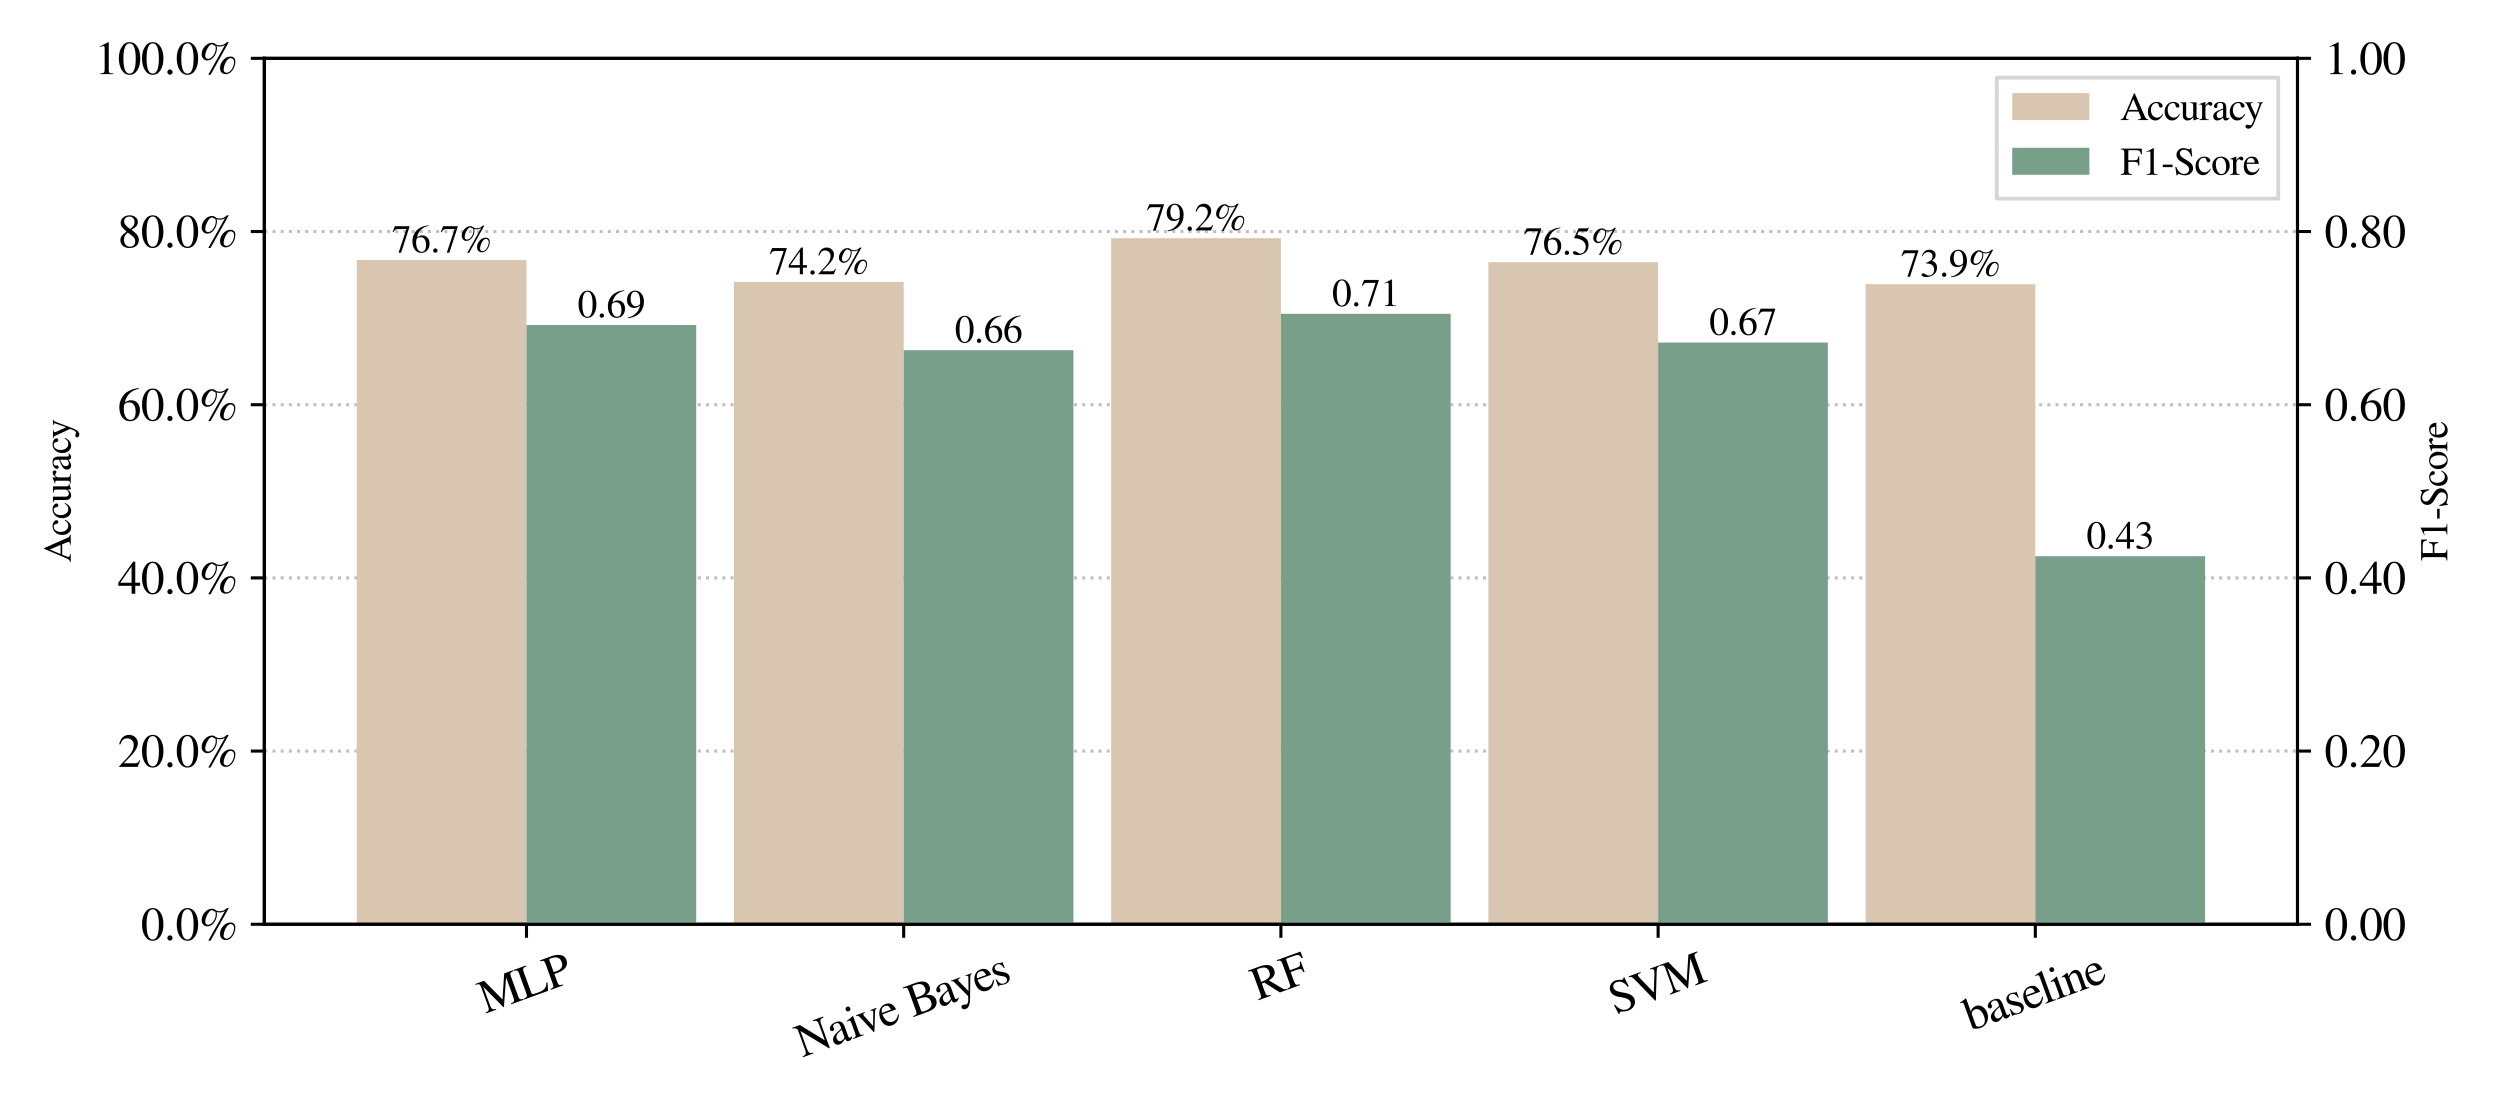 <?xml version="1.0" encoding="utf-8" standalone="no"?>
<!DOCTYPE svg PUBLIC "-//W3C//DTD SVG 1.1//EN"
  "http://www.w3.org/Graphics/SVG/1.1/DTD/svg11.dtd">
<svg xmlns:xlink="http://www.w3.org/1999/xlink" width="648pt" height="288pt" viewBox="0 0 648 288" xmlns="http://www.w3.org/2000/svg" version="1.1">
 <defs>
  <style type="text/css">*{stroke-linejoin: round; stroke-linecap: butt}</style>
 </defs>
 <g id="figure_1">
  <g id="patch_1">
   <path d="M 0 288 
L 648 288 
L 648 0 
L 0 0 
z
" style="fill: #ffffff"/>
  </g>
  <g id="axes_1">
   <g id="patch_2">
    <path d="M 68.51 239.571 
L 595.51 239.571 
L 595.51 15.126 
L 68.51 15.126 
z
" style="fill: #ffffff"/>
   </g>
   <g id="matplotlib.axis_1">
    <g id="xtick_1">
     <g id="line2d_1">
      <defs>
       <path id="m3414729d29" d="M 0 0 
L 0 3.5 
" style="stroke: #000000; stroke-width: 0.8"/>
      </defs>
      <g>
       <use xlink:href="#m3414729d29" x="136.463" y="239.571" style="stroke: #000000; stroke-width: 0.8"/>
      </g>
     </g>
     <g id="text_1">
      <!-- MLP -->
      <g transform="translate(125.76 262.76)rotate(-20)scale(0.12 -0.12)">
       <defs>
        <path id="FreeSerif-4d" d="M 4333 3667 
L 2694 0 
L 2605 0 
L 998 3520 
L 998 941 
Q 998 454 1113 297 
Q 1229 141 1600 122 
L 1600 0 
L 96 0 
L 96 122 
Q 493 147 605 297 
Q 717 448 717 941 
L 717 3539 
Q 717 3891 611 3990 
Q 506 4090 109 4115 
L 109 4237 
L 1376 4237 
L 2854 1005 
L 4269 4237 
L 5542 4237 
L 5542 4115 
Q 5184 4083 5085 3980 
Q 4986 3878 4986 3539 
L 4986 698 
Q 4986 358 5088 252 
Q 5190 147 5542 122 
L 5542 0 
L 3750 0 
L 3750 122 
Q 4128 147 4230 259 
Q 4333 371 4333 768 
L 4333 3667 
z
" transform="scale(0.016)"/>
        <path id="FreeSerif-4c" d="M 2285 250 
Q 2451 250 2595 269 
Q 2739 288 2848 310 
Q 2957 333 3059 384 
Q 3162 435 3226 467 
Q 3290 499 3357 572 
Q 3424 646 3459 678 
Q 3494 710 3539 796 
Q 3584 883 3597 908 
Q 3610 934 3648 1020 
Q 3686 1107 3686 1114 
L 3846 1114 
L 3539 0 
L 96 0 
L 96 122 
Q 448 147 550 252 
Q 653 358 653 698 
L 653 3539 
Q 653 3878 550 3984 
Q 448 4090 96 4115 
L 96 4237 
L 1901 4237 
L 1901 4115 
Q 1523 4090 1414 3984 
Q 1306 3878 1306 3539 
L 1306 512 
Q 1306 346 1405 298 
Q 1504 250 1856 250 
L 2285 250 
z
" transform="scale(0.016)"/>
        <path id="FreeSerif-50" d="M 3462 3078 
Q 3462 2912 3424 2758 
Q 3386 2605 3274 2432 
Q 3162 2259 2976 2134 
Q 2790 2010 2470 1926 
Q 2150 1843 1728 1843 
Q 1536 1843 1286 1862 
L 1286 698 
Q 1286 346 1398 240 
Q 1510 134 1888 122 
L 1888 0 
L 96 0 
L 96 122 
Q 461 154 547 259 
Q 634 365 634 768 
L 634 3539 
Q 634 3885 544 3981 
Q 454 4077 96 4115 
L 96 4237 
L 1786 4237 
Q 2074 4237 2342 4182 
Q 2611 4128 2876 4006 
Q 3142 3885 3302 3648 
Q 3462 3411 3462 3078 
z
M 1286 3782 
L 1286 2118 
Q 1510 2099 1651 2099 
Q 2765 2099 2765 3040 
Q 2765 3533 2457 3766 
Q 2150 4000 1504 4000 
Q 1376 4000 1331 3955 
Q 1286 3910 1286 3782 
z
" transform="scale(0.016)"/>
       </defs>
       <use xlink:href="#FreeSerif-4d"/>
       <use xlink:href="#FreeSerif-4c" x="88.1"/>
       <use xlink:href="#FreeSerif-50" x="149.2"/>
      </g>
     </g>
    </g>
    <g id="xtick_2">
     <g id="line2d_2">
      <g>
       <use xlink:href="#m3414729d29" x="234.236" y="239.571" style="stroke: #000000; stroke-width: 0.8"/>
      </g>
     </g>
     <g id="text_2">
      <!-- Naive Bayes -->
      <g transform="translate(207.942 274.109)rotate(-20)scale(0.12 -0.12)">
       <defs>
        <path id="FreeSerif-4e" d="M 4544 4115 
Q 4365 4096 4278 4073 
Q 4192 4051 4099 3974 
Q 4006 3898 3971 3734 
Q 3936 3571 3936 3296 
L 3936 -70 
L 3827 -70 
L 998 3450 
L 998 941 
Q 998 454 1113 297 
Q 1229 141 1600 122 
L 1600 0 
L 96 0 
L 96 122 
Q 493 147 605 297 
Q 717 448 717 941 
L 717 3763 
Q 525 3987 413 4051 
Q 301 4115 96 4115 
L 96 4237 
L 1190 4237 
L 3654 1139 
L 3654 3296 
Q 3654 3782 3536 3932 
Q 3418 4083 3040 4115 
L 3040 4237 
L 4544 4237 
L 4544 4115 
z
" transform="scale(0.016)"/>
        <path id="FreeSerif-61" d="M 160 621 
Q 160 736 185 835 
Q 211 934 275 1020 
Q 339 1107 396 1177 
Q 454 1248 569 1321 
Q 685 1395 761 1443 
Q 838 1491 995 1558 
Q 1152 1626 1235 1661 
Q 1318 1696 1497 1766 
Q 1677 1837 1760 1869 
L 1760 2259 
Q 1760 2790 1274 2790 
Q 1082 2790 947 2697 
Q 813 2605 813 2477 
Q 813 2426 829 2336 
Q 845 2246 845 2221 
Q 845 2112 758 2032 
Q 672 1952 557 1952 
Q 448 1952 365 2035 
Q 282 2118 282 2227 
Q 282 2528 592 2736 
Q 902 2944 1357 2944 
Q 1882 2944 2080 2691 
Q 2278 2438 2278 1920 
L 2278 672 
Q 2278 461 2320 381 
Q 2362 301 2470 301 
Q 2605 301 2752 422 
L 2752 256 
Q 2586 70 2461 3 
Q 2336 -64 2176 -64 
Q 1978 -64 1885 45 
Q 1792 154 1766 403 
Q 1216 -64 832 -64 
Q 538 -64 349 128 
Q 160 320 160 621 
z
M 1760 787 
L 1760 1715 
Q 1184 1504 953 1305 
Q 723 1107 723 826 
Q 723 563 851 435 
Q 979 307 1126 307 
Q 1344 307 1594 454 
Q 1696 512 1728 576 
Q 1760 640 1760 787 
z
" transform="scale(0.016)"/>
        <path id="FreeSerif-69" d="M 397 2515 
Q 256 2515 128 2496 
L 128 2592 
Q 576 2720 1120 2944 
L 1146 2925 
L 1146 653 
Q 1146 307 1226 214 
Q 1306 122 1619 96 
L 1619 0 
L 102 0 
L 102 96 
Q 435 115 521 211 
Q 608 307 608 653 
L 608 2138 
Q 608 2349 560 2432 
Q 512 2515 397 2515 
z
M 819 4371 
Q 960 4371 1056 4275 
Q 1152 4179 1152 4045 
Q 1152 3904 1056 3811 
Q 960 3718 819 3718 
Q 685 3718 592 3814 
Q 499 3910 499 4044 
Q 499 4179 595 4275 
Q 691 4371 819 4371 
z
" transform="scale(0.016)"/>
        <path id="FreeSerif-76" d="M 2963 2880 
L 2963 2784 
Q 2816 2771 2745 2688 
Q 2675 2605 2547 2285 
L 1728 230 
Q 1600 -90 1549 -90 
Q 1478 -90 1382 211 
L 614 2048 
Q 410 2541 314 2656 
Q 218 2771 32 2784 
L 32 2880 
L 1286 2880 
L 1286 2784 
Q 1120 2771 1056 2732 
Q 992 2694 992 2605 
Q 992 2502 1050 2368 
L 1702 730 
L 2336 2387 
Q 2374 2483 2374 2579 
Q 2374 2758 2074 2784 
L 2074 2880 
L 2963 2880 
z
" transform="scale(0.016)"/>
        <path id="FreeSerif-65" d="M 621 1773 
Q 634 1370 730 1078 
Q 826 787 979 643 
Q 1133 499 1289 438 
Q 1446 378 1619 378 
Q 1926 378 2153 531 
Q 2381 685 2611 1050 
L 2714 1005 
Q 2515 486 2163 211 
Q 1811 -64 1357 -64 
Q 806 -64 483 323 
Q 160 710 160 1370 
Q 160 2080 534 2512 
Q 909 2944 1498 2944 
Q 1984 2944 2253 2653 
Q 2522 2362 2592 1773 
L 621 1773 
z
M 634 1978 
L 1939 1978 
Q 1875 2394 1740 2554 
Q 1606 2714 1312 2714 
Q 736 2714 634 1978 
z
" transform="scale(0.016)"/>
        <path id="FreeSerif-20" transform="scale(0.016)"/>
        <path id="FreeSerif-42" d="M 3782 1152 
Q 3782 960 3712 774 
Q 3642 589 3478 406 
Q 3315 224 2995 112 
Q 2675 0 2234 0 
L 96 0 
L 96 122 
Q 493 134 601 236 
Q 710 339 710 698 
L 710 3539 
Q 710 3891 604 3990 
Q 499 4090 96 4115 
L 96 4237 
L 1888 4237 
Q 3565 4237 3565 3149 
Q 3565 2938 3488 2774 
Q 3411 2611 3331 2524 
Q 3251 2438 3084 2361 
Q 2918 2285 2873 2275 
Q 2829 2266 2688 2227 
Q 2835 2189 2908 2169 
Q 2982 2150 3177 2060 
Q 3373 1971 3481 1868 
Q 3590 1766 3686 1577 
Q 3782 1389 3782 1152 
z
M 1766 237 
Q 2054 237 2265 275 
Q 2477 314 2662 406 
Q 2848 499 2947 684 
Q 3046 870 3046 1146 
Q 3046 1408 2947 1590 
Q 2848 1773 2707 1869 
Q 2566 1965 2316 2016 
Q 2067 2067 1875 2076 
Q 1683 2086 1363 2086 
L 1363 499 
Q 1363 346 1446 291 
Q 1530 237 1766 237 
z
M 1363 2342 
L 1971 2342 
Q 2419 2342 2665 2544 
Q 2912 2746 2912 3123 
Q 2912 3552 2624 3776 
Q 2336 4000 1786 4000 
L 1504 4000 
Q 1363 4000 1363 3808 
L 1363 2342 
z
" transform="scale(0.016)"/>
        <path id="FreeSerif-79" d="M 909 -858 
Q 1088 -858 1286 -461 
Q 1485 -64 1485 122 
Q 1485 205 1203 768 
L 358 2586 
Q 282 2752 32 2790 
L 32 2880 
L 1350 2880 
L 1350 2784 
Q 1146 2778 1062 2739 
Q 979 2701 979 2611 
Q 979 2515 1043 2368 
L 1779 749 
L 2400 2515 
Q 2426 2573 2426 2624 
Q 2426 2784 2118 2784 
L 2118 2880 
L 2982 2880 
L 2982 2784 
Q 2867 2771 2800 2710 
Q 2733 2650 2675 2496 
L 1690 -115 
Q 1434 -806 1181 -1100 
Q 928 -1395 608 -1395 
Q 403 -1395 268 -1289 
Q 134 -1184 134 -1024 
Q 134 -909 217 -825 
Q 301 -742 410 -742 
Q 550 -742 710 -800 
Q 870 -858 909 -858 
z
" transform="scale(0.016)"/>
        <path id="FreeSerif-73" d="M 1715 2816 
Q 1722 2816 1818 2880 
L 1888 2880 
L 1914 2010 
L 1818 2010 
Q 1709 2438 1549 2617 
Q 1389 2797 1114 2797 
Q 896 2797 758 2675 
Q 621 2554 621 2362 
Q 621 2086 896 1926 
L 1587 1517 
Q 1875 1344 2000 1168 
Q 2125 992 2125 755 
Q 2125 422 1859 179 
Q 1594 -64 1222 -64 
Q 1062 -64 793 -6 
Q 525 51 461 51 
Q 365 51 314 -26 
L 230 -26 
L 230 973 
L 333 973 
Q 435 525 576 339 
Q 781 77 1146 77 
Q 1389 77 1533 201 
Q 1677 326 1677 538 
Q 1677 826 1344 1018 
L 973 1229 
Q 563 1459 393 1670 
Q 224 1882 224 2150 
Q 224 2496 470 2717 
Q 717 2938 1094 2938 
Q 1306 2938 1491 2877 
Q 1677 2816 1715 2816 
z
" transform="scale(0.016)"/>
       </defs>
       <use xlink:href="#FreeSerif-4e"/>
       <use xlink:href="#FreeSerif-61" x="72.5"/>
       <use xlink:href="#FreeSerif-69" x="115.5"/>
       <use xlink:href="#FreeSerif-76" x="139.8"/>
       <use xlink:href="#FreeSerif-65" x="184.6"/>
       <use xlink:href="#FreeSerif-20" x="229"/>
       <use xlink:href="#FreeSerif-42" x="254"/>
       <use xlink:href="#FreeSerif-61" x="317.1"/>
       <use xlink:href="#FreeSerif-79" x="358.1"/>
       <use xlink:href="#FreeSerif-65" x="403.2"/>
       <use xlink:href="#FreeSerif-73" x="446.6"/>
      </g>
     </g>
    </g>
    <g id="xtick_3">
     <g id="line2d_3">
      <g>
       <use xlink:href="#m3414729d29" x="332.01" y="239.571" style="stroke: #000000; stroke-width: 0.8"/>
      </g>
     </g>
     <g id="text_3">
      <!-- RF -->
      <g transform="translate(326.025 259.326)rotate(-20)scale(0.12 -0.12)">
       <defs>
        <path id="FreeSerif-52" d="M 1862 4237 
Q 2138 4237 2387 4192 
Q 2637 4147 2902 4035 
Q 3168 3923 3328 3686 
Q 3488 3450 3488 3110 
Q 3488 2259 2362 2048 
Q 2342 2042 2330 2042 
L 3648 422 
Q 3782 262 3900 198 
Q 4019 134 4205 122 
L 4205 0 
L 3174 0 
L 1651 1971 
L 1293 1958 
L 1293 698 
Q 1293 352 1395 249 
Q 1498 147 1869 122 
L 1869 0 
L 96 0 
L 96 122 
Q 454 147 547 259 
Q 640 371 640 768 
L 640 3539 
Q 640 3878 547 3977 
Q 454 4077 96 4115 
L 96 4237 
L 1862 4237 
z
M 1293 2195 
Q 2067 2208 2428 2400 
Q 2790 2592 2790 3123 
Q 2790 3571 2505 3785 
Q 2221 4000 1619 4000 
Q 1427 4000 1360 3952 
Q 1293 3904 1293 3770 
L 1293 2195 
z
" transform="scale(0.016)"/>
        <path id="FreeSerif-46" d="M 3085 1478 
L 2938 1478 
Q 2880 1869 2752 1981 
Q 2624 2093 2234 2093 
L 1306 2093 
L 1306 762 
Q 1306 371 1411 256 
Q 1517 141 1888 122 
L 1888 0 
L 96 0 
L 96 122 
Q 461 147 557 259 
Q 653 371 653 768 
L 653 3539 
Q 653 3878 550 3984 
Q 448 4090 96 4115 
L 96 4237 
L 3494 4237 
L 3514 3322 
L 3354 3322 
Q 3270 3750 3097 3872 
Q 2925 3994 2381 3994 
L 1510 3994 
Q 1382 3994 1344 3952 
Q 1306 3910 1306 3776 
L 1306 2355 
L 2234 2355 
Q 2618 2355 2749 2467 
Q 2880 2579 2938 2963 
L 3085 2963 
L 3085 1478 
z
" transform="scale(0.016)"/>
       </defs>
       <use xlink:href="#FreeSerif-52"/>
       <use xlink:href="#FreeSerif-46" x="66.7"/>
      </g>
     </g>
    </g>
    <g id="xtick_4">
     <g id="line2d_4">
      <g>
       <use xlink:href="#m3414729d29" x="429.784" y="239.571" style="stroke: #000000; stroke-width: 0.8"/>
      </g>
     </g>
     <g id="text_4">
      <!-- SVM -->
      <g transform="translate(418.838 262.937)rotate(-20)scale(0.12 -0.12)">
       <defs>
        <path id="FreeSerif-53" d="M 2419 864 
Q 2419 1165 2208 1398 
Q 1997 1632 1696 1798 
Q 1395 1965 1097 2141 
Q 800 2317 589 2592 
Q 378 2867 378 3232 
Q 378 3718 707 4022 
Q 1037 4326 1485 4326 
Q 1754 4326 2067 4217 
Q 2381 4109 2445 4109 
Q 2611 4109 2650 4326 
L 2784 4326 
L 2925 2963 
L 2765 2963 
Q 2611 3526 2294 3795 
Q 1978 4064 1594 4064 
Q 1299 4064 1113 3897 
Q 928 3731 928 3469 
Q 928 3213 1145 2982 
Q 1363 2752 1869 2470 
Q 2502 2131 2784 1801 
Q 3066 1472 3066 1075 
Q 3066 582 2688 246 
Q 2310 -90 1760 -90 
Q 1440 -90 1110 19 
Q 781 128 704 128 
Q 634 128 582 67 
Q 531 6 525 -83 
L 384 -83 
L 192 1274 
L 339 1274 
Q 576 691 889 416 
Q 1203 141 1632 141 
Q 1984 141 2201 342 
Q 2419 544 2419 864 
z
" transform="scale(0.016)"/>
        <path id="FreeSerif-56" d="M 4422 4237 
L 4422 4115 
Q 4186 4102 4086 4000 
Q 3987 3898 3834 3520 
L 2413 -70 
L 2317 -70 
L 742 3443 
Q 557 3866 432 3984 
Q 307 4102 64 4115 
L 64 4237 
L 1766 4237 
L 1766 4115 
Q 1587 4102 1581 4102 
Q 1286 4083 1286 3904 
Q 1286 3776 1549 3194 
L 2515 1030 
L 3456 3379 
Q 3578 3686 3578 3846 
Q 3578 3981 3475 4041 
Q 3373 4102 3110 4115 
L 3110 4237 
L 4422 4237 
z
" transform="scale(0.016)"/>
       </defs>
       <use xlink:href="#FreeSerif-53"/>
       <use xlink:href="#FreeSerif-56" x="52.9"/>
       <use xlink:href="#FreeSerif-4d" x="123"/>
      </g>
     </g>
    </g>
    <g id="xtick_5">
     <g id="line2d_5">
      <g>
       <use xlink:href="#m3414729d29" x="527.557" y="239.571" style="stroke: #000000; stroke-width: 0.8"/>
      </g>
     </g>
     <g id="text_5">
      <!-- baseline -->
      <g transform="translate(510.611 267.304)rotate(-20)scale(0.12 -0.12)">
       <defs>
        <path id="FreeSerif-62" d="M 1024 4358 
L 1024 2400 
Q 1120 2637 1369 2790 
Q 1619 2944 1914 2944 
Q 2394 2944 2717 2544 
Q 3040 2144 3040 1555 
Q 3040 870 2608 403 
Q 2176 -64 1542 -64 
Q 1158 -64 822 67 
Q 486 198 486 346 
L 486 3667 
Q 486 3866 425 3930 
Q 365 3994 173 3994 
Q 102 3994 64 3987 
L 64 4090 
Q 557 4211 992 4371 
L 1024 4358 
z
M 1024 2061 
L 1024 448 
Q 1024 326 1209 233 
Q 1395 141 1645 141 
Q 2042 141 2259 435 
Q 2477 730 2477 1261 
Q 2477 1843 2256 2192 
Q 2035 2541 1658 2541 
Q 1408 2541 1216 2393 
Q 1024 2246 1024 2061 
z
" transform="scale(0.016)"/>
        <path id="FreeSerif-6c" d="M 64 3987 
L 64 4090 
Q 698 4243 1082 4371 
L 1107 4358 
L 1107 538 
Q 1107 275 1193 195 
Q 1280 115 1587 96 
L 1587 0 
L 77 0 
L 77 96 
Q 378 122 474 211 
Q 570 301 570 557 
L 570 3610 
Q 570 3834 512 3917 
Q 454 4000 301 4000 
Q 173 4000 64 3987 
z
" transform="scale(0.016)"/>
        <path id="FreeSerif-6e" d="M 64 2547 
L 64 2656 
Q 538 2797 947 2944 
L 992 2931 
L 992 2426 
Q 1318 2733 1507 2838 
Q 1696 2944 1920 2944 
Q 2272 2944 2473 2691 
Q 2675 2438 2675 1984 
L 2675 518 
Q 2675 282 2752 202 
Q 2829 122 3066 96 
L 3066 0 
L 1734 0 
L 1734 96 
Q 1978 115 2058 224 
Q 2138 333 2138 634 
L 2138 1971 
Q 2138 2592 1670 2592 
Q 1510 2592 1376 2518 
Q 1242 2445 1011 2227 
L 1011 429 
Q 1011 256 1100 185 
Q 1190 115 1434 96 
L 1434 0 
L 77 0 
L 77 96 
Q 320 115 397 208 
Q 474 301 474 576 
L 474 2163 
Q 474 2400 422 2486 
Q 371 2573 237 2573 
Q 115 2573 64 2547 
z
" transform="scale(0.016)"/>
       </defs>
       <use xlink:href="#FreeSerif-62"/>
       <use xlink:href="#FreeSerif-61" x="50"/>
       <use xlink:href="#FreeSerif-73" x="93.5"/>
       <use xlink:href="#FreeSerif-65" x="130.2"/>
       <use xlink:href="#FreeSerif-6c" x="172.6"/>
       <use xlink:href="#FreeSerif-69" x="198.4"/>
       <use xlink:href="#FreeSerif-6e" x="225.2"/>
       <use xlink:href="#FreeSerif-65" x="273.1"/>
      </g>
     </g>
    </g>
   </g>
   <g id="matplotlib.axis_2">
    <g id="ytick_1">
     <g id="line2d_6">
      <path d="M 68.51 239.571 
L 595.51 239.571 
" clip-path="url(#p594fba6e8c)" style="fill: none; stroke-dasharray: 0.8,1.32; stroke-dashoffset: 0; stroke: #b0b0b0; stroke-opacity: 0.8; stroke-width: 0.8"/>
     </g>
     <g id="line2d_7">
      <defs>
       <path id="m2300800aab" d="M 0 0 
L -3.5 0 
" style="stroke: #000000; stroke-width: 0.8"/>
      </defs>
      <g>
       <use xlink:href="#m2300800aab" x="68.51" y="239.571" style="stroke: #000000; stroke-width: 0.8"/>
      </g>
     </g>
     <g id="text_6">
      <!-- 0.0% -->
      <g transform="translate(36.514 243.669)scale(0.12 -0.12)">
       <defs>
        <path id="FreeSerif-30" d="M 2649 524 
Q 2253 -90 1600 -90 
Q 947 -90 550 537 
Q 154 1165 154 2150 
Q 154 3078 550 3702 
Q 947 4326 1626 4326 
Q 2253 4326 2649 3712 
Q 3046 3098 3046 2112 
Q 3046 1139 2649 524 
z
M 1606 4160 
Q 768 4160 768 2093 
Q 768 77 1600 77 
Q 2432 77 2432 2099 
Q 2432 3104 2221 3632 
Q 2010 4160 1606 4160 
z
" transform="scale(0.016)"/>
        <path id="FreeSerif-2e" d="M 800 640 
Q 947 640 1052 531 
Q 1158 422 1158 275 
Q 1158 134 1049 32 
Q 941 -70 794 -70 
Q 653 -70 550 32 
Q 448 134 448 275 
Q 448 422 553 531 
Q 659 640 800 640 
z
" transform="scale(0.016)"/>
        <path id="FreeSerif-25" d="M 4282 2374 
Q 4595 2374 4768 2195 
Q 4941 2016 4941 1690 
Q 4941 1318 4793 953 
Q 4646 589 4390 326 
Q 4064 0 3642 0 
Q 3296 0 3085 227 
Q 2874 454 2874 826 
Q 2874 1427 3306 1900 
Q 3738 2374 4282 2374 
z
M 3750 192 
Q 4026 192 4269 435 
Q 4512 678 4643 1014 
Q 4774 1350 4774 1658 
Q 4774 1869 4643 2019 
Q 4512 2170 4326 2170 
Q 4032 2170 3795 1837 
Q 3558 1504 3459 1155 
Q 3360 806 3360 602 
Q 3360 422 3469 307 
Q 3578 192 3750 192 
z
M 1805 4237 
Q 2003 4237 2124 4150 
Q 2246 4064 2396 3977 
Q 2547 3891 2810 3891 
Q 3110 3891 3331 3987 
Q 3552 4083 3808 4326 
L 4058 4326 
L 1594 -83 
L 1286 -83 
L 3533 3923 
Q 3200 3731 2829 3731 
Q 2579 3731 2413 3795 
Q 2458 3635 2458 3514 
Q 2458 2918 2077 2384 
Q 1696 1850 1146 1850 
Q 832 1850 611 2090 
Q 390 2330 390 2662 
Q 390 3270 822 3753 
Q 1254 4237 1805 4237 
z
M 1805 4045 
Q 1498 4045 1187 3485 
Q 877 2925 877 2458 
Q 877 2285 982 2176 
Q 1088 2067 1254 2067 
Q 1645 2067 1971 2524 
Q 2298 2982 2298 3526 
Q 2298 3648 2240 3840 
Q 2112 3872 2025 3913 
Q 1939 3955 1910 3980 
Q 1882 4006 1856 4025 
Q 1830 4045 1805 4045 
z
" transform="scale(0.016)"/>
       </defs>
       <use xlink:href="#FreeSerif-30"/>
       <use xlink:href="#FreeSerif-2e" x="50"/>
       <use xlink:href="#FreeSerif-30" x="75"/>
       <use xlink:href="#FreeSerif-25" x="125"/>
      </g>
     </g>
    </g>
    <g id="ytick_2">
     <g id="line2d_8">
      <path d="M 68.51 194.682 
L 595.51 194.682 
" clip-path="url(#p594fba6e8c)" style="fill: none; stroke-dasharray: 0.8,1.32; stroke-dashoffset: 0; stroke: #b0b0b0; stroke-opacity: 0.8; stroke-width: 0.8"/>
     </g>
     <g id="line2d_9">
      <g>
       <use xlink:href="#m2300800aab" x="68.51" y="194.682" style="stroke: #000000; stroke-width: 0.8"/>
      </g>
     </g>
     <g id="text_7">
      <!-- 20.0% -->
      <g transform="translate(30.514 198.78)scale(0.12 -0.12)">
       <defs>
        <path id="FreeSerif-32" d="M 198 3053 
Q 230 3200 262 3309 
Q 294 3418 400 3626 
Q 506 3834 637 3971 
Q 768 4109 1001 4217 
Q 1235 4326 1530 4326 
Q 2029 4326 2371 4000 
Q 2714 3674 2714 3194 
Q 2714 2470 1894 1613 
L 819 486 
L 2349 486 
Q 2566 486 2672 560 
Q 2778 634 2957 909 
L 3040 877 
L 2688 0 
L 192 0 
L 192 77 
L 1331 1286 
Q 2163 2170 2163 2950 
Q 2163 3354 1913 3603 
Q 1664 3853 1261 3853 
Q 928 3853 726 3670 
Q 525 3488 333 3021 
L 198 3053 
z
" transform="scale(0.016)"/>
       </defs>
       <use xlink:href="#FreeSerif-32"/>
       <use xlink:href="#FreeSerif-30" x="50"/>
       <use xlink:href="#FreeSerif-2e" x="100"/>
       <use xlink:href="#FreeSerif-30" x="125"/>
       <use xlink:href="#FreeSerif-25" x="175"/>
      </g>
     </g>
    </g>
    <g id="ytick_3">
     <g id="line2d_10">
      <path d="M 68.51 149.793 
L 595.51 149.793 
" clip-path="url(#p594fba6e8c)" style="fill: none; stroke-dasharray: 0.8,1.32; stroke-dashoffset: 0; stroke: #b0b0b0; stroke-opacity: 0.8; stroke-width: 0.8"/>
     </g>
     <g id="line2d_11">
      <g>
       <use xlink:href="#m2300800aab" x="68.51" y="149.793" style="stroke: #000000; stroke-width: 0.8"/>
      </g>
     </g>
     <g id="text_8">
      <!-- 40.0% -->
      <g transform="translate(30.514 153.891)scale(0.12 -0.12)">
       <defs>
        <path id="FreeSerif-34" d="M 3021 1478 
L 3021 1069 
L 2368 1069 
L 2368 0 
L 1875 0 
L 1875 1069 
L 77 1069 
L 77 1478 
L 2086 4326 
L 2368 4326 
L 2368 1478 
L 3021 1478 
z
M 1869 1478 
L 1869 3674 
L 333 1478 
L 1869 1478 
z
" transform="scale(0.016)"/>
       </defs>
       <use xlink:href="#FreeSerif-34"/>
       <use xlink:href="#FreeSerif-30" x="50"/>
       <use xlink:href="#FreeSerif-2e" x="100"/>
       <use xlink:href="#FreeSerif-30" x="125"/>
       <use xlink:href="#FreeSerif-25" x="175"/>
      </g>
     </g>
    </g>
    <g id="ytick_4">
     <g id="line2d_12">
      <path d="M 68.51 104.904 
L 595.51 104.904 
" clip-path="url(#p594fba6e8c)" style="fill: none; stroke-dasharray: 0.8,1.32; stroke-dashoffset: 0; stroke: #b0b0b0; stroke-opacity: 0.8; stroke-width: 0.8"/>
     </g>
     <g id="line2d_13">
      <g>
       <use xlink:href="#m2300800aab" x="68.51" y="104.904" style="stroke: #000000; stroke-width: 0.8"/>
      </g>
     </g>
     <g id="text_9">
      <!-- 60.0% -->
      <g transform="translate(30.514 109.002)scale(0.12 -0.12)">
       <defs>
        <path id="FreeSerif-36" d="M 1651 -90 
Q 1005 -90 611 425 
Q 218 941 218 1786 
Q 218 2048 269 2326 
Q 320 2605 493 2960 
Q 666 3315 941 3596 
Q 1216 3878 1712 4099 
Q 2208 4320 2854 4378 
L 2867 4275 
Q 2112 4154 1606 3664 
Q 1101 3174 973 2451 
Q 1274 2630 1427 2684 
Q 1581 2739 1792 2739 
Q 2342 2739 2668 2377 
Q 2995 2016 2995 1402 
Q 2995 742 2620 326 
Q 2246 -90 1651 -90 
z
M 1549 2445 
Q 1114 2445 963 2253 
Q 813 2061 813 1683 
Q 813 941 1056 515 
Q 1299 90 1722 90 
Q 2061 90 2240 374 
Q 2419 659 2419 1184 
Q 2419 1786 2192 2115 
Q 1965 2445 1549 2445 
z
" transform="scale(0.016)"/>
       </defs>
       <use xlink:href="#FreeSerif-36"/>
       <use xlink:href="#FreeSerif-30" x="50"/>
       <use xlink:href="#FreeSerif-2e" x="100"/>
       <use xlink:href="#FreeSerif-30" x="125"/>
       <use xlink:href="#FreeSerif-25" x="175"/>
      </g>
     </g>
    </g>
    <g id="ytick_5">
     <g id="line2d_14">
      <path d="M 68.51 60.015 
L 595.51 60.015 
" clip-path="url(#p594fba6e8c)" style="fill: none; stroke-dasharray: 0.8,1.32; stroke-dashoffset: 0; stroke: #b0b0b0; stroke-opacity: 0.8; stroke-width: 0.8"/>
     </g>
     <g id="line2d_15">
      <g>
       <use xlink:href="#m2300800aab" x="68.51" y="60.015" style="stroke: #000000; stroke-width: 0.8"/>
      </g>
     </g>
     <g id="text_10">
      <!-- 80.0% -->
      <g transform="translate(30.514 64.113)scale(0.12 -0.12)">
       <defs>
        <path id="FreeSerif-38" d="M 1856 2374 
Q 2432 1946 2640 1654 
Q 2848 1363 2848 992 
Q 2848 499 2505 204 
Q 2163 -90 1587 -90 
Q 1043 -90 700 204 
Q 358 499 358 966 
Q 358 1293 515 1513 
Q 672 1734 1190 2125 
Q 685 2566 541 2784 
Q 397 3002 397 3315 
Q 397 3750 742 4038 
Q 1088 4326 1613 4326 
Q 2093 4326 2403 4070 
Q 2714 3814 2714 3418 
Q 2714 3091 2522 2860 
Q 2330 2630 1856 2374 
z
M 1357 1997 
Q 1075 1773 960 1549 
Q 845 1325 845 1018 
Q 845 602 1069 346 
Q 1293 90 1658 90 
Q 1971 90 2166 285 
Q 2362 480 2362 794 
Q 2362 896 2339 985 
Q 2317 1075 2294 1142 
Q 2272 1210 2205 1293 
Q 2138 1376 2096 1424 
Q 2054 1472 1945 1561 
Q 1837 1651 1782 1689 
Q 1728 1728 1577 1837 
Q 1427 1946 1357 1997 
z
M 1670 2490 
Q 1677 2496 1757 2550 
Q 1837 2605 1872 2637 
Q 1907 2669 1980 2736 
Q 2054 2803 2092 2864 
Q 2131 2925 2179 3011 
Q 2227 3098 2249 3203 
Q 2272 3309 2272 3424 
Q 2272 3757 2080 3952 
Q 1888 4147 1562 4147 
Q 1261 4147 1065 3968 
Q 870 3789 870 3514 
Q 870 3245 1056 3008 
Q 1242 2771 1670 2490 
z
" transform="scale(0.016)"/>
       </defs>
       <use xlink:href="#FreeSerif-38"/>
       <use xlink:href="#FreeSerif-30" x="50"/>
       <use xlink:href="#FreeSerif-2e" x="100"/>
       <use xlink:href="#FreeSerif-30" x="125"/>
       <use xlink:href="#FreeSerif-25" x="175"/>
      </g>
     </g>
    </g>
    <g id="ytick_6">
     <g id="line2d_16">
      <path d="M 68.51 15.126 
L 595.51 15.126 
" clip-path="url(#p594fba6e8c)" style="fill: none; stroke-dasharray: 0.8,1.32; stroke-dashoffset: 0; stroke: #b0b0b0; stroke-opacity: 0.8; stroke-width: 0.8"/>
     </g>
     <g id="line2d_17">
      <g>
       <use xlink:href="#m2300800aab" x="68.51" y="15.126" style="stroke: #000000; stroke-width: 0.8"/>
      </g>
     </g>
     <g id="text_11">
      <!-- 100.0% -->
      <g transform="translate(24.514 19.223)scale(0.12 -0.12)">
       <defs>
        <path id="FreeSerif-31" d="M 1171 3795 
Q 1056 3795 710 3654 
L 710 3744 
L 1862 4326 
L 1914 4314 
L 1914 474 
Q 1914 243 2029 172 
Q 2144 102 2522 96 
L 2522 0 
L 755 0 
L 755 96 
Q 1114 109 1238 201 
Q 1363 294 1363 595 
L 1363 3494 
Q 1363 3795 1171 3795 
z
" transform="scale(0.016)"/>
       </defs>
       <use xlink:href="#FreeSerif-31"/>
       <use xlink:href="#FreeSerif-30" x="50"/>
       <use xlink:href="#FreeSerif-30" x="100"/>
       <use xlink:href="#FreeSerif-2e" x="150"/>
       <use xlink:href="#FreeSerif-30" x="175"/>
       <use xlink:href="#FreeSerif-25" x="225"/>
      </g>
     </g>
    </g>
    <g id="text_12">
     <!-- Accuracy -->
     <g transform="translate(18.335 145.819)rotate(-90)scale(0.1 -0.1)">
      <defs>
       <path id="FreeSerif-41" d="M 4518 122 
L 4518 0 
L 2886 0 
L 2886 122 
Q 3142 128 3238 173 
Q 3334 218 3334 339 
Q 3334 493 3213 768 
L 2950 1382 
L 1274 1382 
L 979 634 
Q 928 499 928 384 
Q 928 122 1363 122 
L 1363 0 
L 96 0 
L 96 122 
Q 333 134 464 304 
Q 595 474 890 1171 
L 2221 4314 
L 2349 4314 
L 3942 678 
Q 4096 326 4198 230 
Q 4301 134 4518 122 
z
M 1382 1645 
L 2861 1645 
L 2118 3405 
L 1382 1645 
z
" transform="scale(0.016)"/>
       <path id="FreeSerif-63" d="M 160 1363 
Q 160 2074 579 2509 
Q 998 2944 1562 2944 
Q 1965 2944 2256 2749 
Q 2547 2554 2547 2285 
Q 2547 2176 2457 2096 
Q 2368 2016 2240 2016 
Q 2022 2016 1939 2310 
L 1901 2451 
Q 1850 2630 1773 2694 
Q 1696 2758 1523 2758 
Q 1133 2758 893 2448 
Q 653 2138 653 1645 
Q 653 1094 931 745 
Q 1210 397 1645 397 
Q 1920 397 2118 528 
Q 2317 659 2547 998 
L 2637 941 
Q 2573 813 2525 729 
Q 2477 646 2352 480 
Q 2227 314 2105 211 
Q 1984 109 1785 22 
Q 1587 -64 1376 -64 
Q 845 -64 502 336 
Q 160 736 160 1363 
z
" transform="scale(0.016)"/>
       <path id="FreeSerif-75" d="M 3072 320 
L 3072 230 
Q 2573 96 2195 -58 
L 2170 -45 
L 2170 486 
Q 2150 467 2057 371 
Q 1965 275 1926 240 
Q 1888 205 1795 131 
Q 1702 58 1632 26 
Q 1562 -6 1453 -35 
Q 1344 -64 1235 -64 
Q 883 -64 672 163 
Q 461 390 461 768 
L 461 2381 
Q 461 2605 377 2691 
Q 294 2778 64 2790 
L 64 2880 
L 998 2880 
L 998 794 
Q 998 595 1132 451 
Q 1267 307 1453 307 
Q 1523 307 1619 326 
Q 1715 346 1840 400 
Q 1965 454 2051 572 
Q 2138 691 2138 864 
L 2138 2368 
Q 2138 2605 2051 2681 
Q 1965 2758 1664 2771 
L 1664 2880 
L 2675 2880 
L 2675 685 
Q 2675 461 2745 390 
Q 2816 320 3040 320 
L 3072 320 
z
" transform="scale(0.016)"/>
       <path id="FreeSerif-72" d="M 1926 2317 
Q 1830 2317 1689 2429 
Q 1549 2541 1504 2541 
Q 1376 2541 1216 2355 
Q 1056 2170 1056 2016 
L 1056 576 
Q 1056 301 1165 205 
Q 1274 109 1600 96 
L 1600 0 
L 64 0 
L 64 96 
Q 371 154 444 224 
Q 518 294 518 538 
L 518 2138 
Q 518 2349 470 2435 
Q 422 2522 301 2522 
Q 198 2522 77 2496 
L 77 2598 
Q 589 2765 1024 2944 
L 1056 2931 
L 1056 2342 
Q 1293 2682 1459 2813 
Q 1626 2944 1824 2944 
Q 1990 2944 2083 2854 
Q 2176 2765 2176 2605 
Q 2176 2470 2109 2393 
Q 2042 2317 1926 2317 
z
" transform="scale(0.016)"/>
      </defs>
      <use xlink:href="#FreeSerif-41"/>
      <use xlink:href="#FreeSerif-63" x="69.1"/>
      <use xlink:href="#FreeSerif-63" x="112.5"/>
      <use xlink:href="#FreeSerif-75" x="154.9"/>
      <use xlink:href="#FreeSerif-72" x="203.9"/>
      <use xlink:href="#FreeSerif-61" x="238.4"/>
      <use xlink:href="#FreeSerif-63" x="281.4"/>
      <use xlink:href="#FreeSerif-79" x="322.3"/>
     </g>
    </g>
   </g>
   <g id="patch_3">
    <path d="M 92.465 239.571 
L 136.463 239.571 
L 136.463 67.402 
L 92.465 67.402 
z
" clip-path="url(#p594fba6e8c)" style="fill: #d9c6b0"/>
   </g>
   <g id="patch_4">
    <path d="M 190.238 239.571 
L 234.236 239.571 
L 234.236 73.084 
L 190.238 73.084 
z
" clip-path="url(#p594fba6e8c)" style="fill: #d9c6b0"/>
   </g>
   <g id="patch_5">
    <path d="M 288.012 239.571 
L 332.01 239.571 
L 332.01 61.719 
L 288.012 61.719 
z
" clip-path="url(#p594fba6e8c)" style="fill: #d9c6b0"/>
   </g>
   <g id="patch_6">
    <path d="M 385.786 239.571 
L 429.784 239.571 
L 429.784 67.97 
L 385.786 67.97 
z
" clip-path="url(#p594fba6e8c)" style="fill: #d9c6b0"/>
   </g>
   <g id="patch_7">
    <path d="M 483.559 239.571 
L 527.557 239.571 
L 527.557 73.652 
L 483.559 73.652 
z
" clip-path="url(#p594fba6e8c)" style="fill: #d9c6b0"/>
   </g>
   <g id="LineCollection_1">
    <path d="M 114.464 67.402 
L 114.464 67.402 
" clip-path="url(#p594fba6e8c)" style="fill: none; stroke: #000000; stroke-width: 1.5"/>
   </g>
   <g id="LineCollection_2">
    <path d="M 212.237 73.084 
L 212.237 73.084 
" clip-path="url(#p594fba6e8c)" style="fill: none; stroke: #000000; stroke-width: 1.5"/>
   </g>
   <g id="LineCollection_3">
    <path d="M 310.011 61.719 
L 310.011 61.719 
" clip-path="url(#p594fba6e8c)" style="fill: none; stroke: #000000; stroke-width: 1.5"/>
   </g>
   <g id="LineCollection_4">
    <path d="M 407.785 67.97 
L 407.785 67.97 
" clip-path="url(#p594fba6e8c)" style="fill: none; stroke: #000000; stroke-width: 1.5"/>
   </g>
   <g id="LineCollection_5">
    <path d="M 505.558 73.652 
L 505.558 73.652 
" clip-path="url(#p594fba6e8c)" style="fill: none; stroke: #000000; stroke-width: 1.5"/>
   </g>
   <g id="patch_8">
    <path d="M 68.51 239.571 
L 68.51 15.126 
" style="fill: none; stroke: #000000; stroke-width: 0.8; stroke-linejoin: miter; stroke-linecap: square"/>
   </g>
   <g id="patch_9">
    <path d="M 595.51 239.571 
L 595.51 15.126 
" style="fill: none; stroke: #000000; stroke-width: 0.8; stroke-linejoin: miter; stroke-linecap: square"/>
   </g>
   <g id="patch_10">
    <path d="M 68.51 239.571 
L 595.51 239.571 
" style="fill: none; stroke: #000000; stroke-width: 0.8; stroke-linejoin: miter; stroke-linecap: square"/>
   </g>
   <g id="patch_11">
    <path d="M 68.51 15.126 
L 595.51 15.126 
" style="fill: none; stroke: #000000; stroke-width: 0.8; stroke-linejoin: miter; stroke-linecap: square"/>
   </g>
   <g id="text_13">
    <!-- 76.7% -->
    <g transform="translate(101.549 65.402)scale(0.1 -0.1)">
     <defs>
      <path id="FreeSerif-37" d="M 2874 4237 
L 2874 4134 
L 1517 -51 
L 1101 -51 
L 2368 3763 
L 979 3763 
Q 717 3763 579 3667 
Q 442 3571 237 3245 
L 128 3296 
L 506 4237 
L 2874 4237 
z
" transform="scale(0.016)"/>
     </defs>
     <use xlink:href="#FreeSerif-37"/>
     <use xlink:href="#FreeSerif-36" x="50"/>
     <use xlink:href="#FreeSerif-2e" x="100"/>
     <use xlink:href="#FreeSerif-37" x="125"/>
     <use xlink:href="#FreeSerif-25" x="175"/>
    </g>
   </g>
   <g id="text_14">
    <!-- 74.2% -->
    <g transform="translate(199.322 71.084)scale(0.1 -0.1)">
     <use xlink:href="#FreeSerif-37"/>
     <use xlink:href="#FreeSerif-34" x="50"/>
     <use xlink:href="#FreeSerif-2e" x="100"/>
     <use xlink:href="#FreeSerif-32" x="125"/>
     <use xlink:href="#FreeSerif-25" x="175"/>
    </g>
   </g>
   <g id="text_15">
    <!-- 79.2% -->
    <g transform="translate(297.096 59.719)scale(0.1 -0.1)">
     <defs>
      <path id="FreeSerif-39" d="M 378 -141 
L 358 -13 
Q 1088 115 1597 608 
Q 2106 1101 2304 1882 
Q 1830 1517 1344 1517 
Q 826 1517 509 1875 
Q 192 2234 192 2816 
Q 192 3462 573 3894 
Q 954 4326 1523 4326 
Q 2144 4326 2541 3820 
Q 2938 3315 2938 2522 
Q 2938 2266 2893 1997 
Q 2848 1728 2685 1360 
Q 2522 992 2259 701 
Q 1997 410 1510 173 
Q 1024 -64 378 -141 
z
M 1574 1792 
Q 1696 1792 1849 1827 
Q 2003 1862 2160 1980 
Q 2317 2099 2317 2272 
L 2317 2522 
Q 2317 4147 1472 4147 
Q 1274 4147 1133 4041 
Q 992 3936 918 3763 
Q 845 3590 813 3411 
Q 781 3232 781 3034 
Q 781 2464 995 2128 
Q 1210 1792 1574 1792 
z
" transform="scale(0.016)"/>
     </defs>
     <use xlink:href="#FreeSerif-37"/>
     <use xlink:href="#FreeSerif-39" x="50"/>
     <use xlink:href="#FreeSerif-2e" x="100"/>
     <use xlink:href="#FreeSerif-32" x="125"/>
     <use xlink:href="#FreeSerif-25" x="175"/>
    </g>
   </g>
   <g id="text_16">
    <!-- 76.5% -->
    <g transform="translate(394.87 65.97)scale(0.1 -0.1)">
     <defs>
      <path id="FreeSerif-35" d="M 2285 1242 
Q 2285 1581 2134 1843 
Q 1984 2106 1769 2250 
Q 1555 2394 1289 2486 
Q 1024 2579 829 2608 
Q 634 2637 486 2637 
Q 410 2637 410 2688 
Q 410 2707 416 2720 
L 1114 4237 
L 2451 4237 
Q 2554 4237 2614 4269 
Q 2675 4301 2746 4403 
L 2803 4358 
L 2560 3789 
Q 2534 3731 2413 3731 
L 1158 3731 
L 890 3187 
Q 1824 3021 2278 2646 
Q 2733 2272 2733 1549 
Q 2733 1171 2614 876 
Q 2496 582 2313 403 
Q 2131 224 1891 109 
Q 1651 -6 1430 -48 
Q 1210 -90 986 -90 
Q 627 -90 416 16 
Q 205 122 205 307 
Q 205 544 480 544 
Q 659 544 944 345 
Q 1229 147 1395 147 
Q 1773 147 2029 464 
Q 2285 781 2285 1242 
z
" transform="scale(0.016)"/>
     </defs>
     <use xlink:href="#FreeSerif-37"/>
     <use xlink:href="#FreeSerif-36" x="50"/>
     <use xlink:href="#FreeSerif-2e" x="100"/>
     <use xlink:href="#FreeSerif-35" x="125"/>
     <use xlink:href="#FreeSerif-25" x="175"/>
    </g>
   </g>
   <g id="text_17">
    <!-- 73.9% -->
    <g transform="translate(492.643 71.652)scale(0.1 -0.1)">
     <defs>
      <path id="FreeSerif-33" d="M 518 499 
Q 666 499 957 320 
Q 1248 141 1466 141 
Q 1818 141 2061 416 
Q 2304 691 2304 1094 
Q 2304 1344 2217 1536 
Q 2131 1728 1996 1833 
Q 1862 1939 1676 2006 
Q 1491 2074 1328 2093 
Q 1165 2112 979 2112 
L 979 2195 
Q 1197 2272 1353 2345 
Q 1510 2419 1683 2544 
Q 1856 2669 1949 2848 
Q 2042 3027 2042 3258 
Q 2042 3558 1846 3750 
Q 1651 3942 1338 3942 
Q 1037 3942 809 3779 
Q 582 3616 384 3264 
L 288 3290 
Q 454 3744 739 4035 
Q 1024 4326 1549 4326 
Q 1990 4326 2268 4083 
Q 2547 3840 2547 3450 
Q 2547 3187 2412 2988 
Q 2278 2790 1946 2566 
Q 2330 2400 2547 2141 
Q 2765 1882 2765 1402 
Q 2765 723 2262 316 
Q 1760 -90 998 -90 
Q 666 -90 470 9 
Q 275 109 275 275 
Q 275 378 342 438 
Q 410 499 518 499 
z
" transform="scale(0.016)"/>
     </defs>
     <use xlink:href="#FreeSerif-37"/>
     <use xlink:href="#FreeSerif-33" x="50"/>
     <use xlink:href="#FreeSerif-2e" x="100"/>
     <use xlink:href="#FreeSerif-39" x="125"/>
     <use xlink:href="#FreeSerif-25" x="175"/>
    </g>
   </g>
   <g id="legend_1">
    <g id="patch_12">
     <path d="M 517.569 51.476 
L 590.51 51.476 
L 590.51 20.126 
L 517.569 20.126 
z
" style="fill: #ffffff; opacity: 0.8; stroke: #cccccc; stroke-linejoin: miter"/>
    </g>
    <g id="patch_13">
     <path d="M 521.569 31.126 
L 541.569 31.126 
L 541.569 24.126 
L 521.569 24.126 
z
" style="fill: #d9c6b0"/>
    </g>
    <g id="text_18">
     <!-- Accuracy -->
     <g transform="translate(549.569 31.126)scale(0.1 -0.1)">
      <use xlink:href="#FreeSerif-41"/>
      <use xlink:href="#FreeSerif-63" x="69.1"/>
      <use xlink:href="#FreeSerif-63" x="112.5"/>
      <use xlink:href="#FreeSerif-75" x="154.9"/>
      <use xlink:href="#FreeSerif-72" x="203.9"/>
      <use xlink:href="#FreeSerif-61" x="238.4"/>
      <use xlink:href="#FreeSerif-63" x="281.4"/>
      <use xlink:href="#FreeSerif-79" x="322.3"/>
     </g>
    </g>
    <g id="patch_14">
     <path d="M 521.569 45.305 
L 541.569 45.305 
L 541.569 38.305 
L 521.569 38.305 
z
" style="fill: #789f8a"/>
    </g>
    <g id="text_19">
     <!-- F1-Score -->
     <g transform="translate(549.569 45.305)scale(0.1 -0.1)">
      <defs>
       <path id="FreeSerif-2d" d="M 250 1645 
L 1824 1645 
L 1824 1242 
L 250 1242 
L 250 1645 
z
" transform="scale(0.016)"/>
       <path id="FreeSerif-6f" d="M 1574 2944 
Q 2189 2944 2585 2534 
Q 2982 2125 2982 1498 
Q 2982 832 2572 384 
Q 2163 -64 1561 -64 
Q 960 -64 560 368 
Q 160 800 160 1446 
Q 160 2106 553 2525 
Q 947 2944 1574 2944 
z
M 736 1760 
Q 736 1075 985 595 
Q 1235 115 1638 115 
Q 1997 115 2201 422 
Q 2406 730 2406 1274 
Q 2406 1933 2150 2349 
Q 1894 2765 1491 2765 
Q 1152 2765 944 2489 
Q 736 2214 736 1760 
z
" transform="scale(0.016)"/>
      </defs>
      <use xlink:href="#FreeSerif-46"/>
      <use xlink:href="#FreeSerif-31" x="56.4"/>
      <use xlink:href="#FreeSerif-2d" x="106.4"/>
      <use xlink:href="#FreeSerif-53" x="139.7"/>
      <use xlink:href="#FreeSerif-63" x="192.6"/>
      <use xlink:href="#FreeSerif-6f" x="236"/>
      <use xlink:href="#FreeSerif-72" x="284.1"/>
      <use xlink:href="#FreeSerif-65" x="317.6"/>
     </g>
    </g>
   </g>
  </g>
  <g id="axes_2">
   <g id="matplotlib.axis_3">
    <g id="ytick_7">
     <g id="line2d_18">
      <defs>
       <path id="me6e559f7a3" d="M 0 0 
L 3.5 0 
" style="stroke: #000000; stroke-width: 0.8"/>
      </defs>
      <g>
       <use xlink:href="#me6e559f7a3" x="595.51" y="239.571" style="stroke: #000000; stroke-width: 0.8"/>
      </g>
     </g>
     <g id="text_20">
      <!-- 0.00 -->
      <g transform="translate(602.51 243.669)scale(0.12 -0.12)">
       <use xlink:href="#FreeSerif-30"/>
       <use xlink:href="#FreeSerif-2e" x="50"/>
       <use xlink:href="#FreeSerif-30" x="75"/>
       <use xlink:href="#FreeSerif-30" x="125"/>
      </g>
     </g>
    </g>
    <g id="ytick_8">
     <g id="line2d_19">
      <g>
       <use xlink:href="#me6e559f7a3" x="595.51" y="194.682" style="stroke: #000000; stroke-width: 0.8"/>
      </g>
     </g>
     <g id="text_21">
      <!-- 0.20 -->
      <g transform="translate(602.51 198.78)scale(0.12 -0.12)">
       <use xlink:href="#FreeSerif-30"/>
       <use xlink:href="#FreeSerif-2e" x="50"/>
       <use xlink:href="#FreeSerif-32" x="75"/>
       <use xlink:href="#FreeSerif-30" x="125"/>
      </g>
     </g>
    </g>
    <g id="ytick_9">
     <g id="line2d_20">
      <g>
       <use xlink:href="#me6e559f7a3" x="595.51" y="149.793" style="stroke: #000000; stroke-width: 0.8"/>
      </g>
     </g>
     <g id="text_22">
      <!-- 0.40 -->
      <g transform="translate(602.51 153.891)scale(0.12 -0.12)">
       <use xlink:href="#FreeSerif-30"/>
       <use xlink:href="#FreeSerif-2e" x="50"/>
       <use xlink:href="#FreeSerif-34" x="75"/>
       <use xlink:href="#FreeSerif-30" x="125"/>
      </g>
     </g>
    </g>
    <g id="ytick_10">
     <g id="line2d_21">
      <g>
       <use xlink:href="#me6e559f7a3" x="595.51" y="104.904" style="stroke: #000000; stroke-width: 0.8"/>
      </g>
     </g>
     <g id="text_23">
      <!-- 0.60 -->
      <g transform="translate(602.51 109.002)scale(0.12 -0.12)">
       <use xlink:href="#FreeSerif-30"/>
       <use xlink:href="#FreeSerif-2e" x="50"/>
       <use xlink:href="#FreeSerif-36" x="75"/>
       <use xlink:href="#FreeSerif-30" x="125"/>
      </g>
     </g>
    </g>
    <g id="ytick_11">
     <g id="line2d_22">
      <g>
       <use xlink:href="#me6e559f7a3" x="595.51" y="60.015" style="stroke: #000000; stroke-width: 0.8"/>
      </g>
     </g>
     <g id="text_24">
      <!-- 0.80 -->
      <g transform="translate(602.51 64.113)scale(0.12 -0.12)">
       <use xlink:href="#FreeSerif-30"/>
       <use xlink:href="#FreeSerif-2e" x="50"/>
       <use xlink:href="#FreeSerif-38" x="75"/>
       <use xlink:href="#FreeSerif-30" x="125"/>
      </g>
     </g>
    </g>
    <g id="ytick_12">
     <g id="line2d_23">
      <g>
       <use xlink:href="#me6e559f7a3" x="595.51" y="15.126" style="stroke: #000000; stroke-width: 0.8"/>
      </g>
     </g>
     <g id="text_25">
      <!-- 1.00 -->
      <g transform="translate(602.51 19.223)scale(0.12 -0.12)">
       <use xlink:href="#FreeSerif-31"/>
       <use xlink:href="#FreeSerif-2e" x="50"/>
       <use xlink:href="#FreeSerif-30" x="75"/>
       <use xlink:href="#FreeSerif-30" x="125"/>
      </g>
     </g>
    </g>
    <g id="text_26">
     <!-- F1-Score -->
     <g transform="translate(634.34 145.449)rotate(-90)scale(0.1 -0.1)">
      <use xlink:href="#FreeSerif-46"/>
      <use xlink:href="#FreeSerif-31" x="56.4"/>
      <use xlink:href="#FreeSerif-2d" x="106.4"/>
      <use xlink:href="#FreeSerif-53" x="139.7"/>
      <use xlink:href="#FreeSerif-63" x="192.6"/>
      <use xlink:href="#FreeSerif-6f" x="236"/>
      <use xlink:href="#FreeSerif-72" x="284.1"/>
      <use xlink:href="#FreeSerif-65" x="317.6"/>
     </g>
    </g>
   </g>
   <g id="patch_15">
    <path d="M 136.463 239.571 
L 180.461 239.571 
L 180.461 84.247 
L 136.463 84.247 
z
" clip-path="url(#p594fba6e8c)" style="fill: #789f8a"/>
   </g>
   <g id="patch_16">
    <path d="M 234.236 239.571 
L 278.234 239.571 
L 278.234 90.771 
L 234.236 90.771 
z
" clip-path="url(#p594fba6e8c)" style="fill: #789f8a"/>
   </g>
   <g id="patch_17">
    <path d="M 332.01 239.571 
L 376.008 239.571 
L 376.008 81.335 
L 332.01 81.335 
z
" clip-path="url(#p594fba6e8c)" style="fill: #789f8a"/>
   </g>
   <g id="patch_18">
    <path d="M 429.784 239.571 
L 473.782 239.571 
L 473.782 88.791 
L 429.784 88.791 
z
" clip-path="url(#p594fba6e8c)" style="fill: #789f8a"/>
   </g>
   <g id="patch_19">
    <path d="M 527.557 239.571 
L 571.555 239.571 
L 571.555 144.174 
L 527.557 144.174 
z
" clip-path="url(#p594fba6e8c)" style="fill: #789f8a"/>
   </g>
   <g id="LineCollection_6">
    <path d="M 158.462 84.247 
L 158.462 84.247 
" clip-path="url(#p594fba6e8c)" style="fill: none; stroke: #000000; stroke-width: 1.5"/>
   </g>
   <g id="LineCollection_7">
    <path d="M 256.235 90.771 
L 256.235 90.771 
" clip-path="url(#p594fba6e8c)" style="fill: none; stroke: #000000; stroke-width: 1.5"/>
   </g>
   <g id="LineCollection_8">
    <path d="M 354.009 81.335 
L 354.009 81.335 
" clip-path="url(#p594fba6e8c)" style="fill: none; stroke: #000000; stroke-width: 1.5"/>
   </g>
   <g id="LineCollection_9">
    <path d="M 451.783 88.791 
L 451.783 88.791 
" clip-path="url(#p594fba6e8c)" style="fill: none; stroke: #000000; stroke-width: 1.5"/>
   </g>
   <g id="LineCollection_10">
    <path d="M 549.556 144.174 
L 549.556 144.174 
" clip-path="url(#p594fba6e8c)" style="fill: none; stroke: #000000; stroke-width: 1.5"/>
   </g>
   <g id="patch_20">
    <path d="M 68.51 239.571 
L 68.51 15.126 
" style="fill: none; stroke: #000000; stroke-width: 0.8; stroke-linejoin: miter; stroke-linecap: square"/>
   </g>
   <g id="patch_21">
    <path d="M 595.51 239.571 
L 595.51 15.126 
" style="fill: none; stroke: #000000; stroke-width: 0.8; stroke-linejoin: miter; stroke-linecap: square"/>
   </g>
   <g id="patch_22">
    <path d="M 68.51 239.571 
L 595.51 239.571 
" style="fill: none; stroke: #000000; stroke-width: 0.8; stroke-linejoin: miter; stroke-linecap: square"/>
   </g>
   <g id="patch_23">
    <path d="M 68.51 15.126 
L 595.51 15.126 
" style="fill: none; stroke: #000000; stroke-width: 0.8; stroke-linejoin: miter; stroke-linecap: square"/>
   </g>
   <g id="text_27">
    <!-- 0.69 -->
    <g transform="translate(149.712 82.247)scale(0.1 -0.1)">
     <use xlink:href="#FreeSerif-30"/>
     <use xlink:href="#FreeSerif-2e" x="50"/>
     <use xlink:href="#FreeSerif-36" x="75"/>
     <use xlink:href="#FreeSerif-39" x="125"/>
    </g>
   </g>
   <g id="text_28">
    <!-- 0.66 -->
    <g transform="translate(247.485 88.771)scale(0.1 -0.1)">
     <use xlink:href="#FreeSerif-30"/>
     <use xlink:href="#FreeSerif-2e" x="50"/>
     <use xlink:href="#FreeSerif-36" x="75"/>
     <use xlink:href="#FreeSerif-36" x="125"/>
    </g>
   </g>
   <g id="text_29">
    <!-- 0.71 -->
    <g transform="translate(345.259 79.335)scale(0.1 -0.1)">
     <use xlink:href="#FreeSerif-30"/>
     <use xlink:href="#FreeSerif-2e" x="50"/>
     <use xlink:href="#FreeSerif-37" x="75"/>
     <use xlink:href="#FreeSerif-31" x="125"/>
    </g>
   </g>
   <g id="text_30">
    <!-- 0.67 -->
    <g transform="translate(443.033 86.791)scale(0.1 -0.1)">
     <use xlink:href="#FreeSerif-30"/>
     <use xlink:href="#FreeSerif-2e" x="50"/>
     <use xlink:href="#FreeSerif-36" x="75"/>
     <use xlink:href="#FreeSerif-37" x="125"/>
    </g>
   </g>
   <g id="text_31">
    <!-- 0.43 -->
    <g transform="translate(540.806 142.174)scale(0.1 -0.1)">
     <use xlink:href="#FreeSerif-30"/>
     <use xlink:href="#FreeSerif-2e" x="50"/>
     <use xlink:href="#FreeSerif-34" x="75"/>
     <use xlink:href="#FreeSerif-33" x="125"/>
    </g>
   </g>
  </g>
 </g>
 <defs>
  <clipPath id="p594fba6e8c">
   <rect x="68.51" y="15.126" width="527" height="224.446"/>
  </clipPath>
 </defs>
</svg>
